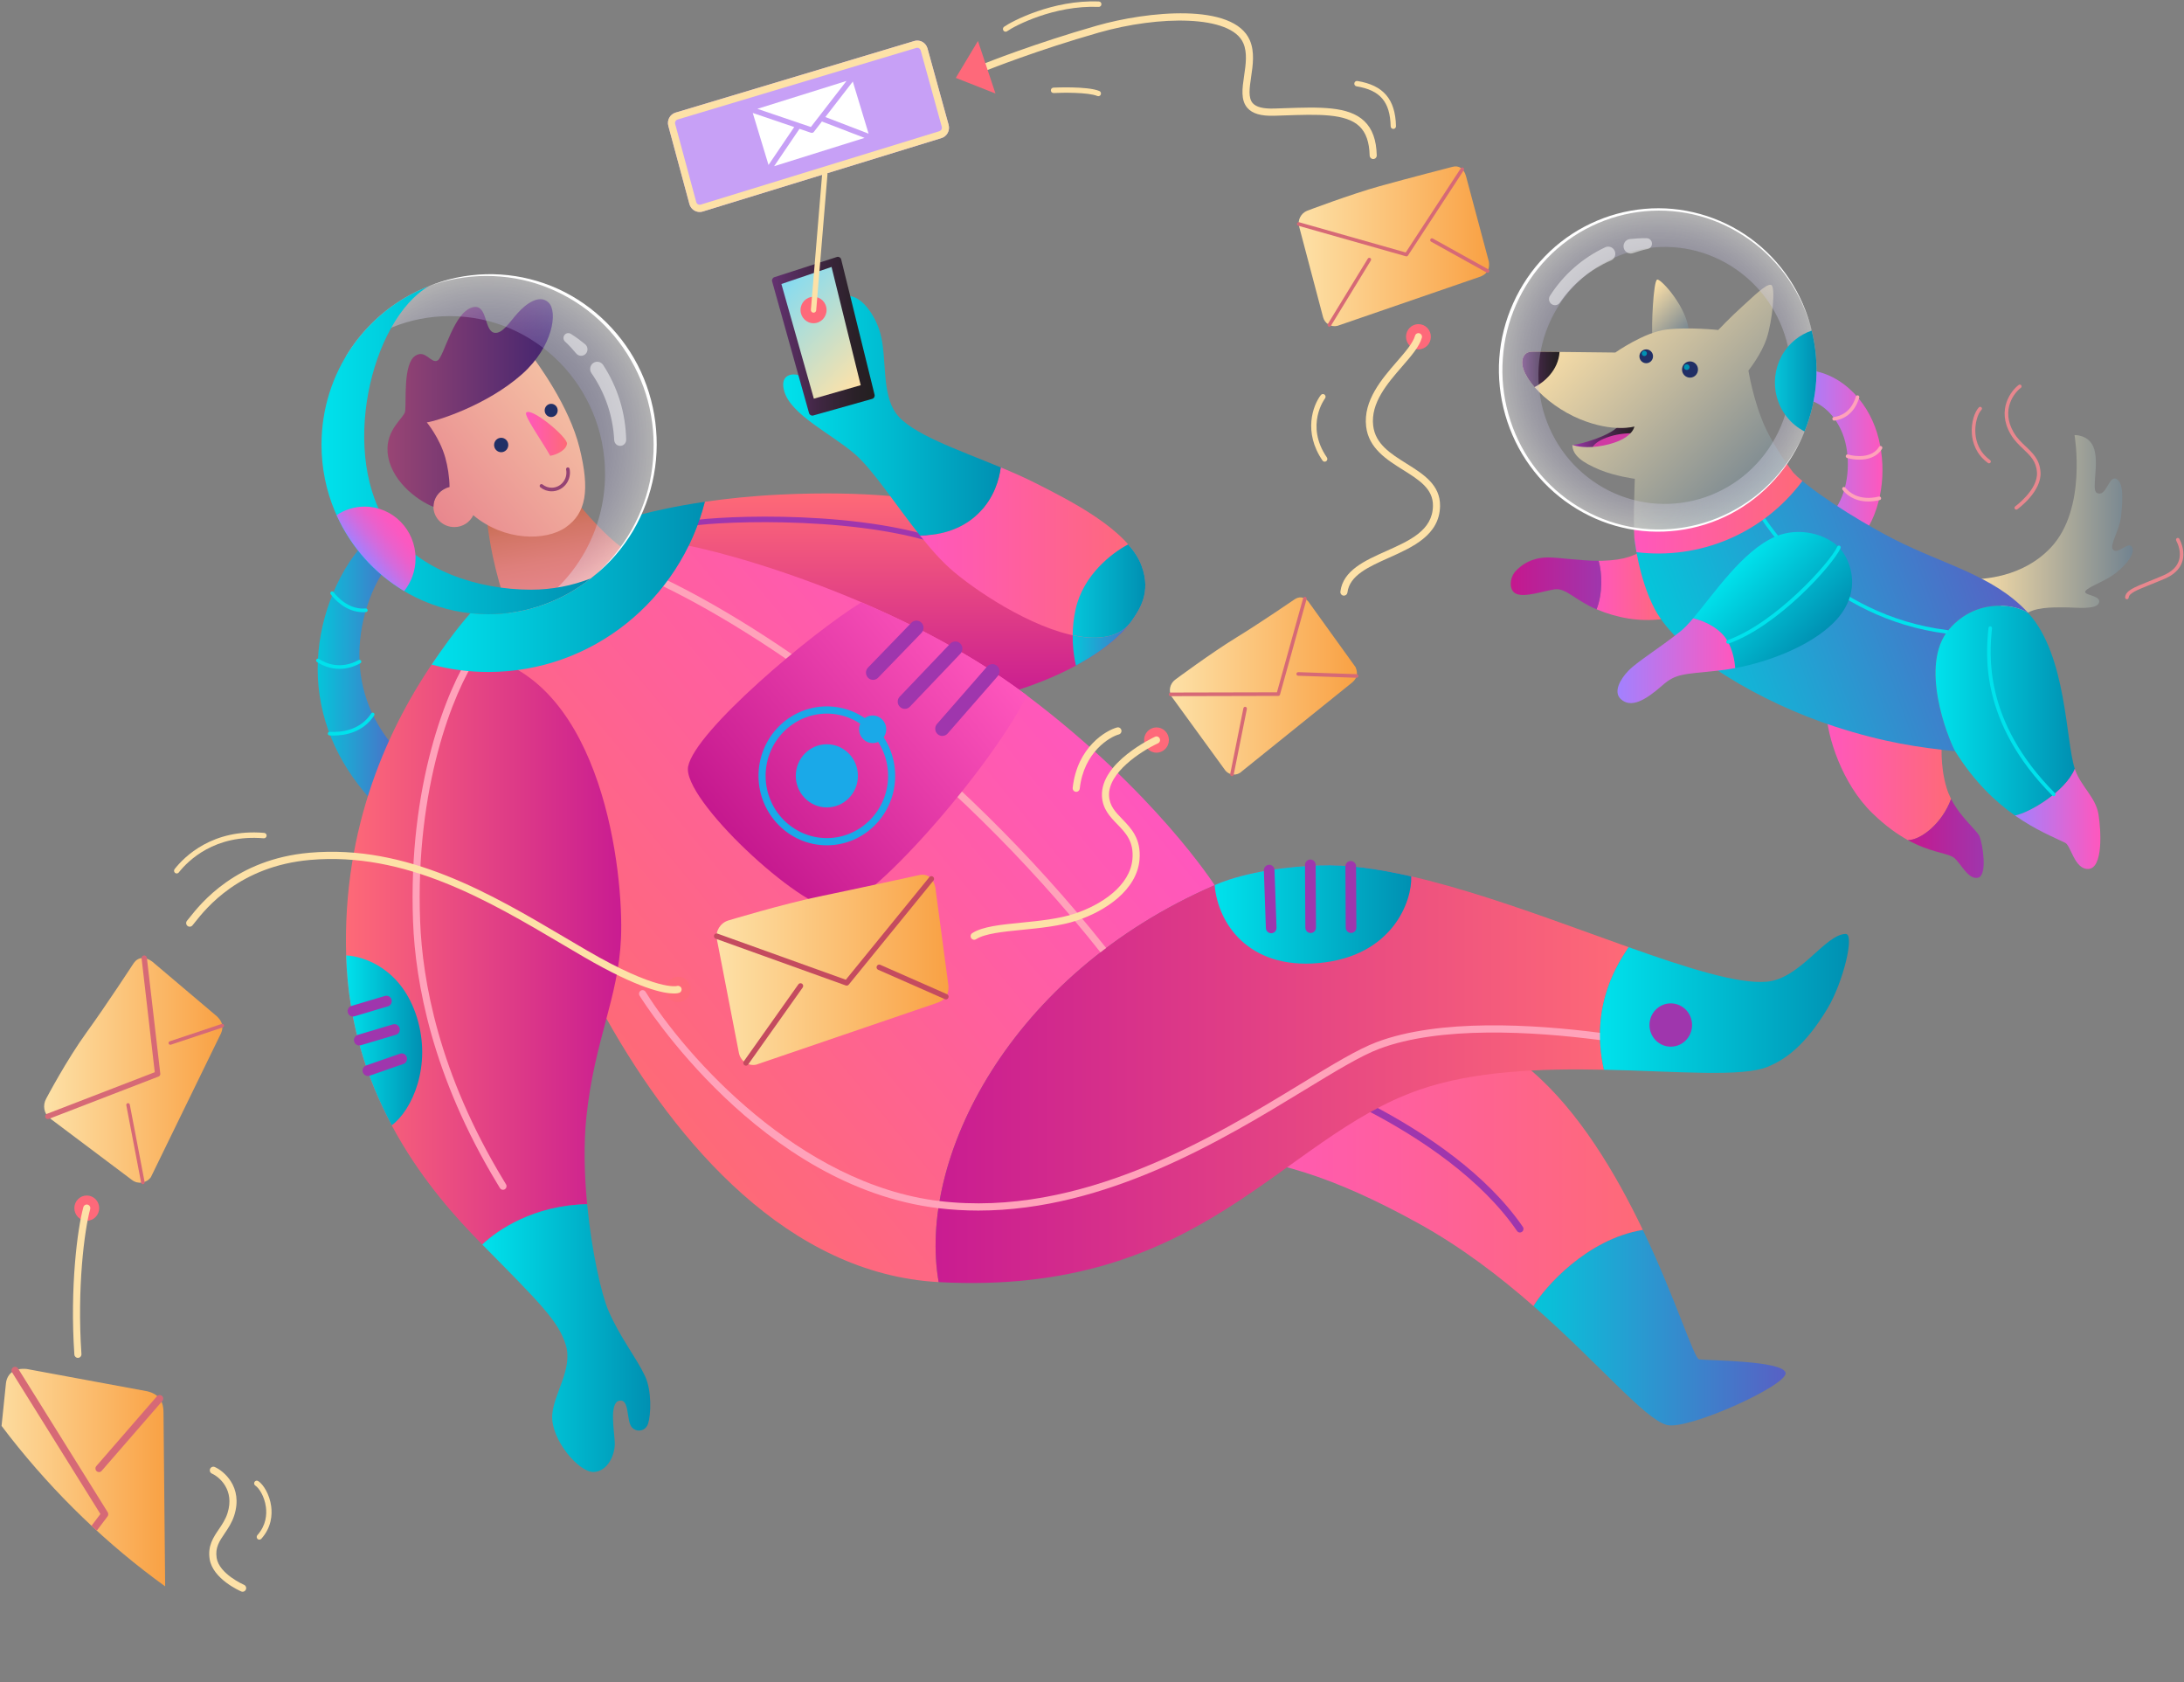 <svg width="1000" height="770" viewBox="0 0 1000 770" fill="none" xmlns="http://www.w3.org/2000/svg">
<rect x="0" y="0" width="1000" height="770" fill="#808080" stroke="none"/>
<path d="M901.935 265.245C907.861 265.191 925.903 264.489 938.91 250.792C955.772 233.035 949.88 199.173 949.88 199.173C949.88 199.173 955.987 198.926 958.413 204.335C961.563 211.355 957.397 224.157 960.038 225.602C964.443 228.012 965.524 217.55 968.977 219.201C972.431 220.853 971.965 228.902 971.212 236.132C970.5 242.959 965.828 249.39 967.453 251.515C969.587 254.304 974.666 247.282 976.291 250.585C977.916 253.889 972.025 260.29 966.843 263.697C962.338 266.661 954.552 269.376 954.755 271.028C954.958 272.68 962.272 272.68 961.053 275.983C959.834 279.287 950.692 278.048 945.206 278.048C939.721 278.048 931.392 277.842 926.922 281.558C922.453 285.275 901.935 265.245 901.935 265.245Z" fill="url(#paint0_linear_19_56)"/>
<path d="M923.2 233.311C922.945 233.311 922.693 233.19 922.535 232.962C922.277 232.591 922.363 232.075 922.729 231.811C922.833 231.735 933.168 224.183 932.682 216.294C932.368 211.205 929.631 208.615 926.464 205.615C924.406 203.666 922.279 201.653 920.605 198.767C913.982 187.353 921.061 178.61 924.351 176.204C924.712 175.938 925.22 176.02 925.484 176.392C925.747 176.762 925.664 177.277 925.3 177.545C922.348 179.705 915.999 187.581 922.006 197.928C923.561 200.607 925.601 202.538 927.574 204.406C930.855 207.512 933.953 210.445 934.307 216.19C934.85 224.999 924.128 232.829 923.671 233.157C923.525 233.261 923.363 233.311 923.2 233.311Z" fill="#E8878E"/>
<path d="M910.739 212.112C910.575 212.112 910.411 212.062 910.268 211.96C904.732 207.961 903.193 202.568 902.878 198.749C902.432 193.357 904.206 188.402 906.101 186.476C906.418 186.154 906.933 186.154 907.25 186.476C907.567 186.798 907.567 187.322 907.25 187.644C905.59 189.33 904.106 193.894 904.497 198.61C904.784 202.082 906.182 206.981 911.21 210.613C911.576 210.878 911.661 211.393 911.401 211.765C911.245 211.991 910.993 212.112 910.739 212.112Z" fill="#E8878E"/>
<path d="M973.855 274.33C973.83 274.33 973.809 274.33 973.785 274.326C973.34 274.288 973.006 273.889 973.044 273.435C973.291 270.418 976.964 268.942 983.631 266.262C985.662 265.446 987.99 264.51 990.601 263.383C994.284 261.793 996.638 259.578 997.597 256.801C998.944 252.899 997.231 248.973 996.433 247.467C996.22 247.065 996.368 246.565 996.763 246.347C997.156 246.132 997.65 246.281 997.865 246.682C998.765 248.382 1000.69 252.825 999.131 257.348C998.013 260.582 995.359 263.124 991.237 264.903C988.612 266.038 986.272 266.978 984.227 267.799C978.366 270.154 974.827 271.576 974.662 273.572C974.628 274.004 974.272 274.33 973.855 274.33Z" fill="#E8878E"/>
<path d="M827.188 169.387L828.482 169.486C829.06 169.558 829.722 169.629 830.232 169.727C831.288 169.909 832.335 170.135 833.354 170.431C835.399 171.009 837.357 171.795 839.207 172.743C842.909 174.643 846.177 177.178 848.979 180.09C854.575 185.933 858.36 193.267 860.238 200.994C862.071 208.561 862.442 216.374 861.26 224.167C860.038 231.915 857.315 239.765 851.848 246.623L838.665 235.138C841.781 231.722 844.089 226.646 845.202 221.233C846.342 215.812 846.387 209.94 845.347 204.405C844.359 199.043 842.02 193.95 838.6 189.961C836.892 187.974 834.914 186.279 832.782 185.029C831.717 184.405 830.614 183.889 829.496 183.501C828.937 183.3 828.374 183.148 827.81 183.014L827.113 182.862C826.822 182.809 826.326 182.76 825.943 182.708L827.188 169.387Z" fill="url(#paint1_linear_19_56)"/>
<path d="M839.797 192.553C839.394 192.553 839.043 192.247 838.992 191.829C838.937 191.377 839.252 190.964 839.698 190.908C842.504 190.549 847.54 188.859 849.752 181.554C849.882 181.117 850.34 180.871 850.766 181.007C851.196 181.141 851.435 181.603 851.304 182.039C848.827 190.232 843.096 192.14 839.901 192.546C839.865 192.551 839.831 192.553 839.797 192.553Z" fill="#FFA2BA"/>
<path d="M851.287 210.429C849.134 210.429 847.13 210.074 845.704 209.646C845.274 209.517 845.028 209.058 845.155 208.62C845.28 208.182 845.729 207.93 846.164 208.062C849.709 209.122 857.246 209.756 860.371 204.558C860.603 204.168 861.101 204.044 861.489 204.284C861.871 204.522 861.993 205.031 861.759 205.42C859.43 209.299 855.123 210.429 851.287 210.429Z" fill="#FFA2BA"/>
<path d="M855.435 229.575C848.719 229.575 845.082 226.043 843.675 224.259C843.393 223.902 843.449 223.384 843.8 223.098C844.149 222.816 844.659 222.87 844.941 223.225C846.488 225.186 851.083 229.507 860.316 227.315C860.768 227.211 861.19 227.489 861.294 227.931C861.396 228.376 861.125 228.82 860.688 228.924C858.759 229.38 857.011 229.575 855.435 229.575Z" fill="#FFA2BA"/>
<path d="M893.356 365.743C892.579 364.217 891.893 362.613 891.371 360.912C888 349.894 889.203 339.302 889.203 339.302C889.203 339.302 874.711 334.622 863.199 332.144C851.687 329.667 836.276 326.328 836.276 326.328C836.653 336.963 843.291 358.71 857.376 372.337C863.37 378.139 868.799 381.961 873.579 384.589C879.593 384.582 889.34 376.842 893.356 365.743Z" fill="url(#paint2_linear_19_56)"/>
<path d="M905.727 401.794C910.162 400.692 907.759 386.239 906.405 382.936C905.256 380.131 897.719 374.336 893.355 365.744C889.339 376.842 879.593 384.582 873.579 384.587C883.732 390.167 890.944 390.329 894.35 392.433C897.477 394.366 900.973 402.975 905.727 401.794Z" fill="url(#paint3_linear_19_56)"/>
<path d="M754.984 250.516C748.614 254.279 744.382 256.375 733.721 256.71C733.147 256.729 732.558 256.735 731.96 256.737C733.621 262.323 733.854 271.844 731.032 278.934C740.737 283.015 750.838 284.647 760.534 283.456C766.099 277.198 761.046 257.606 754.984 250.516Z" fill="url(#paint4_linear_19_56)"/>
<path d="M731.96 256.737C723.445 256.737 712.714 255.044 708.257 255.196C701.215 255.437 697.05 258.223 694.002 261.425C691.397 264.16 690.718 269.614 693.697 271.542C697.427 273.953 706.767 270.475 711.913 269.786C717.058 269.097 721.123 274.741 730.875 278.871C730.925 278.892 730.977 278.909 731.031 278.932C733.854 271.844 733.621 262.323 731.96 256.737Z" fill="url(#paint5_linear_19_56)"/>
<path d="M892.387 288.164C905.828 272.449 925.365 277.345 929.118 281.116C928.904 280.875 928.701 280.622 928.481 280.386C912.503 263.184 889.883 258.499 867.127 246.8C847.64 236.78 827.039 222.849 821.079 216.311C821.079 216.311 810.786 230.971 786.451 241.636C769.93 248.876 748.348 246.456 748.348 246.456C748.348 246.456 750.268 264.874 757.693 278.873C768.867 299.933 806.858 321.819 839.972 332.556C863.124 340.062 878.79 342.171 895.231 343.912C891.575 337.098 878.727 304.137 892.387 288.164Z" fill="url(#paint6_linear_19_56)"/>
<path d="M891.524 290.095C891.49 290.095 891.457 290.093 891.423 290.088C836.783 283.286 807.441 241.05 803.927 233.016C803.745 232.599 803.93 232.11 804.34 231.925C804.751 231.744 805.231 231.927 805.413 232.345C808.865 240.239 837.736 281.742 891.62 288.45C892.065 288.504 892.384 288.917 892.329 289.37C892.278 289.788 891.929 290.095 891.524 290.095Z" fill="#00E2EC"/>
<path d="M950.002 351.959C945.773 339.095 946.346 300.622 929.116 281.117C925.363 277.344 905.826 272.449 892.385 288.165C878.725 304.138 891.573 337.1 895.229 343.913C904.014 357.992 913.757 367.11 922.622 373.338C929.431 372.06 945.926 362.138 950.002 351.959Z" fill="url(#paint7_linear_19_56)"/>
<path d="M956.178 397.801C963.024 397.501 962.036 380.246 960.851 372.818C959.632 365.179 953.134 360.276 950.287 352.79C950.188 352.531 950.097 352.242 950.002 351.959C945.926 362.138 929.431 372.06 922.623 373.338C932.003 379.929 940.395 383.285 945.614 385.828C948.237 387.103 949.88 398.077 956.178 397.801Z" fill="url(#paint8_linear_19_56)"/>
<path d="M940.334 364.51C940.127 364.51 939.921 364.431 939.762 364.27C906.231 330.559 909.312 299.249 910.473 287.462C910.517 287.008 910.921 286.686 911.362 286.722C911.807 286.767 912.135 287.171 912.088 287.625C910.951 299.198 907.924 329.939 940.904 363.096C941.223 363.416 941.226 363.94 940.911 364.264C940.753 364.429 940.543 364.51 940.334 364.51Z" fill="#00E2EC"/>
<path d="M842.004 250.586C836.452 244.842 824.126 240.881 812.952 245.63C797.972 251.996 784.707 271.905 775.256 283.048C780.64 284.279 788.009 287.791 791.214 293.841C793.439 298.04 794.244 302.511 794.51 305.841C810.604 302.814 828.927 295.526 839.363 285.273C853.173 271.705 847.692 256.471 842.004 250.586Z" fill="url(#paint9_linear_19_56)"/>
<path d="M775.256 283.048C773.128 285.556 771.194 287.624 769.476 288.99C759.255 297.12 749.614 302.862 745.504 307.16C741.947 310.876 738.596 316.657 742.05 319.961C746.766 324.474 753.529 320.478 761.147 313.767C767.241 308.398 770.43 308.686 786.629 307.014C789.16 306.753 791.809 306.35 794.512 305.843C794.245 302.513 793.441 298.042 791.216 293.843C788.007 287.791 780.64 284.279 775.256 283.048Z" fill="url(#paint10_linear_19_56)"/>
<path d="M791.214 294.668C790.878 294.668 790.564 294.455 790.445 294.113C790.299 293.682 790.523 293.212 790.947 293.063C812.708 285.387 837.823 257.703 841.267 250.235C841.459 249.822 841.945 249.644 842.348 249.839C842.754 250.032 842.93 250.524 842.74 250.937C839.112 258.8 814.036 286.667 791.481 294.622C791.391 294.654 791.303 294.668 791.214 294.668Z" fill="#00E2EC"/>
<path d="M719.917 203.696C723.359 203.612 738.799 199.07 741.44 194.425C744.082 189.78 750.379 194.114 750.379 194.114C750.379 194.114 751.091 206.813 737.478 207.226C723.865 207.639 719.917 203.696 719.917 203.696Z" fill="url(#paint11_linear_19_56)"/>
<path d="M729.262 204.729C729.635 203.594 731.791 201.703 735.651 200.309C739.818 198.804 743.271 198.346 748.857 198.244C743.828 201.719 746.115 206.901 741.983 207.226C732.367 207.983 729.262 204.729 729.262 204.729Z" fill="#D039A3"/>
<path d="M756.611 154.299C756.069 149.894 757.019 128.559 758.779 128.008C760.539 127.456 773.133 141.498 773.27 152.234C767.446 155.401 756.611 154.299 756.611 154.299Z" fill="url(#paint12_linear_19_56)"/>
<path d="M697.965 162.628C699.198 160.903 701.012 160.976 702.84 160.976C704.669 160.976 739.612 161.389 739.612 161.389C739.612 161.389 752.817 152.097 762.975 150.859C773.133 149.62 786.745 151.065 786.745 151.065C786.745 151.065 792.636 144.871 797.715 140.328C802.794 135.786 808.686 129.798 810.92 130.418C813.155 131.037 811.523 147.068 808.889 154.988C806.451 162.319 800.559 169.648 800.559 169.648C800.559 169.648 802.794 183.482 808.076 195.251C812.676 205.5 821.078 216.311 821.078 216.311C821.078 216.311 810.729 232.84 789.792 240.468C762.873 250.277 748.348 246.456 748.348 246.456C748.348 246.456 748.028 239.23 748.145 233.035C748.288 225.506 748.551 219.202 748.551 219.202C748.551 219.202 739.488 217.981 732.501 215.072C724.07 211.562 720.109 208.361 719.917 203.696C721.619 204.225 726.415 205.518 734.33 203.923C747.638 201.238 748.348 195.251 748.348 195.251C748.348 195.251 738.759 198.163 723.562 191.947C706.904 185.133 693.09 169.441 697.965 162.628Z" fill="url(#paint13_linear_19_56)"/>
<path d="M714.085 161.093C708.22 161.027 703.484 160.976 702.84 160.976C701.012 160.976 699.198 160.903 697.964 162.627C695.538 166.02 697.745 171.612 702.627 177.214C706.882 175.06 713.499 169.638 714.085 161.093Z" fill="url(#paint14_linear_19_56)"/>
<path d="M753.766 166.276C755.487 166.276 756.882 164.859 756.882 163.11C756.882 161.361 755.487 159.943 753.766 159.943C752.046 159.943 750.651 161.361 750.651 163.11C750.651 164.859 752.046 166.276 753.766 166.276Z" fill="#212F66"/>
<path d="M752.903 163.006C753.558 163.006 754.088 162.467 754.088 161.802C754.088 161.137 753.558 160.598 752.903 160.598C752.249 160.598 751.719 161.137 751.719 161.802C751.719 162.467 752.249 163.006 752.903 163.006Z" fill="#0090B2"/>
<path d="M773.813 172.882C775.832 172.882 777.469 171.218 777.469 169.165C777.469 167.113 775.832 165.449 773.813 165.449C771.793 165.449 770.156 167.113 770.156 169.165C770.156 171.218 771.793 172.882 773.813 172.882Z" fill="#212F66"/>
<path d="M772.32 169.374C773.031 169.374 773.608 168.788 773.608 168.065C773.608 167.343 773.031 166.757 772.32 166.757C771.609 166.757 771.033 167.343 771.033 168.065C771.033 168.788 771.609 169.374 772.32 169.374Z" fill="#0090B2"/>
<path d="M797.616 106.964C763.694 85.532 719.096 96.106 698.01 130.583C676.924 165.059 687.327 210.384 721.251 231.816C755.174 253.248 799.771 242.673 820.857 208.197C841.944 173.721 831.542 128.396 797.616 106.964ZM811.424 202.918C794.553 230.505 758.87 238.965 731.728 221.816C704.586 204.667 696.26 168.404 713.135 140.817C730.007 113.232 765.689 104.77 792.831 121.919C819.972 139.066 828.298 175.331 811.424 202.918Z" fill="url(#paint15_radial_19_56)"/>
<g opacity="0.5">
<path d="M754.483 113.962L752.689 114.369L751.036 114.816C749.916 115.142 748.808 115.497 747.714 115.878C746.006 116.476 744.145 115.553 743.555 113.817C742.968 112.081 743.875 110.19 745.585 109.592C745.814 109.511 746.069 109.456 746.3 109.43C747.587 109.288 748.871 109.18 750.154 109.109L752.118 109.04L753.957 109.047C755.309 109.05 756.403 110.17 756.398 111.544C756.396 112.727 755.577 113.714 754.483 113.962Z" fill="white"/>
</g>
<g opacity="0.5">
<path d="M737.672 119.222L735.837 120.049L734.177 120.869C733.052 121.457 731.941 122.078 730.85 122.735C728.676 124.06 726.592 125.541 724.617 127.168C720.67 130.419 717.172 134.251 714.251 138.515C713.388 139.782 711.677 140.097 710.43 139.218C709.208 138.358 708.891 136.663 709.693 135.403C712.756 130.616 716.491 126.25 720.765 122.497C722.901 120.621 725.172 118.896 727.553 117.342C728.744 116.569 729.963 115.836 731.203 115.138L733.134 114.111L734.949 113.222C736.566 112.431 738.509 113.122 739.289 114.765C740.069 116.409 739.389 118.384 737.769 119.175C737.743 119.189 737.698 119.208 737.672 119.222Z" fill="white"/>
</g>
<path d="M825.267 220.184C823.52 218.726 822.078 217.408 821.079 216.311C821.079 216.311 819.879 214.765 818.138 212.294C801.87 235.331 774.51 246.212 748.202 242.021C748.267 244.626 748.348 246.456 748.348 246.456C748.348 246.456 748.608 248.939 749.302 252.768C777.855 256.334 807.114 244.543 825.267 220.184Z" fill="url(#paint16_linear_19_56)"/>
<path d="M829.546 151.349C827.394 142.988 823.791 135.028 818.951 127.95C814.101 120.882 808.029 114.691 801.08 109.79C794.153 104.841 786.415 101.115 778.245 98.895C770.087 96.655 761.543 95.933 753.139 96.709C736.316 98.237 720.119 105.987 708.371 118.288C696.57 130.518 689.192 147.059 688.098 164.134C686.811 181.185 691.69 198.651 701.657 212.475C711.555 226.345 726.469 236.421 742.893 240.399C759.315 244.447 777.118 242.275 792.199 234.474C799.757 230.623 806.664 225.412 812.445 219.106C818.242 212.815 822.931 205.46 826.266 197.513C823.053 205.513 818.47 212.964 812.739 219.38C807.022 225.813 800.143 231.182 792.562 235.196C777.364 243.189 759.336 245.483 742.645 241.469C725.95 237.52 710.729 227.373 700.565 213.29C690.337 199.259 685.242 181.464 686.481 164.017C687.691 146.557 695.319 129.722 707.407 117.327C719.446 104.856 735.963 97.074 753.043 95.618C770.126 94.056 787.652 98.966 801.536 109.132C808.484 114.197 814.508 120.538 819.278 127.722C824.035 134.917 827.521 142.956 829.546 151.349Z" fill="white"/>
<path d="M829.527 151.354C826.852 152.261 824.282 153.64 821.951 155.535C811.311 164.18 809.58 179.96 818.088 190.777C820.376 193.688 823.178 195.938 826.252 197.507C832.363 182.558 833.266 166.372 829.527 151.354Z" fill="url(#paint17_linear_19_56)"/>
<path d="M177.778 258.869C176.807 259.832 175.652 261.415 174.597 263.099C173.536 264.797 172.544 266.639 171.637 268.537C169.824 272.343 168.346 276.386 167.213 280.498C164.951 288.73 164.085 297.272 164.801 305.496C165.505 313.729 167.805 321.627 171.522 328.803C175.226 335.991 180.319 342.465 186.328 348.172L169.026 365.255C161.996 357.331 155.942 348.182 151.793 338.078C147.616 327.998 145.454 317.037 145.464 306.256C145.451 295.458 147.496 284.896 151.109 275.075C152.927 270.159 155.128 265.414 157.79 260.865C159.126 258.59 160.574 256.363 162.219 254.178C163.885 252.004 165.656 249.824 168.232 247.672L177.778 258.869Z" fill="url(#paint18_linear_19_56)"/>
<path d="M166.264 280.255C158.268 280.255 152.924 274.049 151.417 272.06C151.144 271.698 151.211 271.18 151.567 270.902C151.923 270.626 152.432 270.694 152.706 271.054C154.166 272.985 159.545 279.236 167.465 278.553C167.912 278.509 168.306 278.852 168.343 279.307C168.38 279.761 168.049 280.161 167.602 280.199C167.148 280.237 166.701 280.255 166.264 280.255Z" fill="#00E2EC"/>
<path d="M155.428 306.2C150.889 306.2 147.294 304.46 145.111 303.038C144.734 302.792 144.624 302.282 144.866 301.897C145.108 301.512 145.61 301.4 145.989 301.647C149.244 303.77 155.944 306.662 164.246 302.159C164.639 301.945 165.133 302.095 165.344 302.5C165.555 302.903 165.406 303.402 165.009 303.616C161.522 305.509 158.287 306.2 155.428 306.2Z" fill="#00E2EC"/>
<path d="M152.649 336.72C152.009 336.72 151.409 336.698 150.857 336.667C150.408 336.641 150.067 336.251 150.093 335.795C150.119 335.339 150.504 334.987 150.951 335.018C155.815 335.308 164.762 334.591 169.978 326.599C170.225 326.219 170.729 326.114 171.104 326.368C171.478 326.619 171.58 327.133 171.332 327.513C166.266 335.275 158.058 336.72 152.649 336.72Z" fill="#00E2EC"/>
<path d="M817.558 628.364C815.933 622.857 782.344 622.858 778.009 622.307C775.622 622.003 767.318 594.566 752.208 563.017C726.543 567.247 707.31 589.271 702.135 597.88L702.138 597.888C732.076 624.092 752.811 649.401 763.112 652.313C772.611 655 819.183 633.871 817.558 628.364Z" fill="url(#paint19_linear_19_56)"/>
<path d="M752.208 563.017C739.877 537.274 723.015 508.795 701.129 490.079C672.381 465.493 642.571 454.375 619.274 452.173C619.274 452.173 587.723 465.817 571.872 481.08C556.432 495.946 555.348 507.786 552.367 528.432C582.976 530.358 610.07 538.357 649.072 559.814C669.071 570.817 686.809 584.47 702.138 597.89L702.135 597.881C707.31 589.271 726.543 567.247 752.208 563.017Z" fill="url(#paint20_linear_19_56)"/>
<path d="M695.935 564.219C695.423 564.219 694.917 563.975 694.602 563.514C662.363 516.628 585.269 488.777 568.475 485.891C567.591 485.738 566.994 484.887 567.144 483.987C567.293 483.088 568.119 482.492 569.018 482.634C586.083 485.566 664.452 513.899 697.264 561.621C697.778 562.369 697.599 563.398 696.864 563.922C696.58 564.122 696.255 564.219 695.935 564.219Z" fill="#9F36AD"/>
<path d="M422.482 228.906C422.482 228.906 398.713 224.363 356.862 226.428C343.871 227.069 332.426 228.303 322.725 229.723C320.227 239.525 316.359 248.767 311.342 257.222C318.872 259.051 325.373 259.877 357.065 275.362C388.758 290.848 435.697 322.557 452.753 319.341C472.459 315.625 521.826 297.249 523.858 269.581C525.99 240.546 422.482 228.906 422.482 228.906Z" fill="url(#paint21_linear_19_56)"/>
<path d="M523.858 269.581C524.342 262.979 519.354 257.278 511.374 252.407C504.164 257.475 495.297 266.385 492.505 278.872C490.02 289.986 491.468 299.63 492.656 304.691C508.675 296.066 522.792 284.107 523.858 269.581Z" fill="url(#paint22_linear_19_56)"/>
<path d="M429.931 249.14C429.806 249.14 429.677 249.12 429.552 249.079C387.672 235.159 320.799 239.167 315.777 241.078C315.151 241.321 314.446 240.993 314.209 240.353C313.971 239.712 314.291 238.998 314.922 238.759C320.225 236.737 386.986 232.325 430.309 246.725C430.95 246.938 431.299 247.637 431.089 248.288C430.922 248.808 430.444 249.14 429.931 249.14Z" fill="#9F36AD"/>
<path d="M522.639 258.844C516.442 242.429 489.989 229.148 473.514 220.851C468.742 218.448 463.54 216.175 458.223 213.973C457.523 219.312 455.252 227.843 448.078 234.963C439.447 243.525 428.32 245.065 421.26 245.172C426.28 251.469 431.462 257.328 436.702 261.737C449.915 272.856 476.883 289.89 497.256 291.761C506.011 292.566 513.731 290.701 518.252 284.097C521.493 279.361 527.369 271.371 522.639 258.844Z" fill="url(#paint23_linear_19_56)"/>
<path d="M518.254 284.095C521.495 279.361 527.369 271.373 522.639 258.844C521.376 255.499 519.262 252.286 516.574 249.217C509.249 253.04 496.032 263.097 492.505 278.872C491.558 283.109 491.189 287.128 491.153 290.768C493.233 291.216 495.284 291.578 497.257 291.759C506.013 292.564 513.733 290.699 518.254 284.095Z" fill="url(#paint24_linear_19_56)"/>
<path d="M458.225 213.973C438.418 205.765 417.02 198.541 410.293 189.262C403.595 180.026 406.127 164.175 403.182 152.923C400.985 144.53 394.141 134.443 387.336 135.579C379.055 136.96 377.787 148.381 379.413 157.465C381.038 166.55 383.069 173.983 377.991 175.222C373.64 176.284 367.994 172.728 365.395 171.712C363.635 171.023 356.706 170.852 359.097 179.145C362.212 189.951 380.766 198.661 391.399 207.845C399.798 215.101 410.132 231.213 421.262 245.171C428.322 245.063 439.448 243.524 448.08 234.961C455.254 227.843 457.524 219.312 458.225 213.973Z" fill="url(#paint25_linear_19_56)"/>
<path d="M556.16 405.235C556.16 405.235 528.802 362.425 469.818 318.102C405.913 270.082 316.053 248.334 307.495 248.727C307.495 248.727 290.836 270.613 272.552 282.176C254.267 293.739 216.48 294.977 216.48 294.977C216.48 294.977 222.575 347.628 248.985 411.222C257.494 431.709 266.655 446.67 277.676 466.298C309.933 523.751 361.129 583.215 429.796 586.932C419.909 530.908 461.895 446.116 556.16 405.235Z" fill="url(#paint26_linear_19_56)"/>
<path d="M505.185 436.625C504.711 436.625 504.24 436.415 503.919 436.009C434.421 348.329 349.786 289.586 298.426 265.924C297.608 265.547 297.246 264.569 297.616 263.737C297.987 262.908 298.949 262.539 299.768 262.914C351.452 286.727 436.593 345.805 506.45 433.938C507.012 434.648 506.903 435.689 506.205 436.259C505.904 436.506 505.543 436.625 505.185 436.625Z" fill="#FFA2BA"/>
<path d="M429.931 553.116C429.866 553.116 429.802 553.113 429.737 553.105C348.164 543.326 295.068 459.377 292.846 455.807C292.367 455.036 292.593 454.017 293.352 453.53C294.111 453.039 295.114 453.272 295.595 454.043C314.116 483.814 366.069 542.147 430.119 549.824C431.01 549.93 431.647 550.753 431.543 551.658C431.446 552.498 430.743 553.116 429.931 553.116Z" fill="#FFA2BA"/>
<path d="M315.08 350.863C312.101 365.729 366.547 416.178 382.257 416.178C397.5 416.178 453.341 352.126 470.2 318.393C470.07 318.296 469.948 318.198 469.818 318.103C446.414 300.516 419.531 286.456 394.432 275.714C371.361 289.928 318.347 334.566 315.08 350.863Z" fill="url(#paint27_linear_19_56)"/>
<path d="M378.594 369.633C386.45 369.633 392.82 363.16 392.82 355.175C392.82 347.19 386.45 340.717 378.594 340.717C370.737 340.717 364.368 347.19 364.368 355.175C364.368 363.16 370.737 369.633 378.594 369.633Z" fill="#1AA9E8"/>
<path d="M399.572 340.165C403.001 340.165 405.781 337.34 405.781 333.855C405.781 330.371 403.001 327.546 399.572 327.546C396.144 327.546 393.364 330.371 393.364 333.855C393.364 337.34 396.144 340.165 399.572 340.165Z" fill="#1AA9E8"/>
<path d="M378.594 386.972C361.343 386.972 347.307 372.707 347.307 355.175C347.307 337.643 361.343 323.378 378.594 323.378C395.844 323.378 409.88 337.643 409.88 355.175C409.88 372.707 395.844 386.972 378.594 386.972ZM378.594 326.682C363.134 326.682 350.558 339.463 350.558 355.175C350.558 370.887 363.134 383.669 378.594 383.669C394.053 383.669 406.629 370.887 406.629 355.175C406.629 339.463 394.053 326.682 378.594 326.682Z" fill="#1AA9E8"/>
<path d="M414.297 324.51C413.483 324.51 412.667 324.199 412.035 323.578C410.746 322.308 410.714 320.217 411.964 318.907L435.086 294.657C436.338 293.347 438.395 293.316 439.682 294.584C440.971 295.854 441.004 297.946 439.754 299.255L416.631 323.505C415.994 324.174 415.146 324.51 414.297 324.51Z" fill="#9F36AD"/>
<path d="M399.753 311.234C398.93 311.234 398.106 310.919 397.474 310.286C396.194 309.008 396.177 306.915 397.437 305.615L417.299 285.091C418.557 283.791 420.618 283.775 421.895 285.053C423.176 286.332 423.192 288.425 421.933 289.725L402.07 310.248C401.433 310.905 400.593 311.234 399.753 311.234Z" fill="#9F36AD"/>
<path d="M431.463 336.906C430.696 336.906 429.926 336.632 429.307 336.074C427.964 334.863 427.842 332.773 429.034 331.409L451.981 305.129C453.175 303.765 455.23 303.642 456.57 304.852C457.913 306.062 458.035 308.152 456.844 309.516L433.896 335.796C433.253 336.531 432.361 336.906 431.463 336.906Z" fill="#9F36AD"/>
<path d="M745.721 433.612C699.963 417.352 642.972 394.679 604.105 396.15C571.6 397.38 556.16 405.234 556.16 405.234C461.895 446.116 419.909 530.908 429.796 586.932C550.345 593.456 585.72 521.367 649.613 498.974C674.825 490.137 705.952 489.119 734.393 489.702C734.393 489.701 734.391 489.699 734.391 489.697C727.614 459.497 741.712 439.785 745.721 433.612Z" fill="url(#paint28_linear_19_56)"/>
<path d="M603.699 440.887C637.768 437.875 646.663 412.286 646.161 401.192C630.924 397.701 616.58 395.677 604.106 396.15C571.6 397.38 556.16 405.234 556.16 405.234C557.651 422.717 571.618 443.723 603.699 440.887Z" fill="url(#paint29_linear_19_56)"/>
<path d="M600.124 427.121C598.783 427.121 597.692 426.021 597.686 424.656L597.536 395.97C597.53 394.602 598.615 393.487 599.961 393.479C599.966 393.479 599.969 393.479 599.974 393.479C601.315 393.479 602.406 394.579 602.412 395.943L602.562 424.63C602.568 425.998 601.482 427.113 600.137 427.121C600.132 427.121 600.129 427.121 600.124 427.121Z" fill="#9F36AD"/>
<path d="M618.606 427.094C617.265 427.094 616.175 425.993 616.168 424.63L616.028 396.652C616.022 395.282 617.108 394.167 618.453 394.161C618.458 394.161 618.463 394.161 618.466 394.161C619.807 394.161 620.898 395.263 620.904 396.625L621.044 424.603C621.051 425.973 619.965 427.088 618.619 427.094C618.614 427.094 618.609 427.094 618.606 427.094Z" fill="#9F36AD"/>
<path d="M582.049 427.225C580.742 427.225 579.662 426.173 579.615 424.836L578.69 398.457C578.643 397.09 579.694 395.942 581.038 395.892C582.373 395.829 583.512 396.911 583.562 398.279L584.487 424.658C584.534 426.026 583.483 427.174 582.139 427.223C582.108 427.225 582.077 427.225 582.049 427.225Z" fill="#9F36AD"/>
<path d="M447.95 554.182C441.927 554.182 435.855 553.838 429.739 553.106C428.848 553.001 428.211 552.178 428.315 551.273C428.421 550.366 429.23 549.722 430.119 549.826C494.886 557.594 555.543 520.619 595.679 496.156C610.166 487.325 621.608 480.351 630.357 477.056C658.903 466.301 701.817 468.82 732.789 472.826C733.68 472.942 734.31 473.767 734.197 474.673C734.083 475.578 733.282 476.209 732.38 476.103C701.763 472.142 659.412 469.631 631.486 480.152C623.022 483.341 611.125 490.591 597.349 498.987C560.597 521.389 506.798 554.182 447.95 554.182Z" fill="#FFA2BA"/>
<path d="M809.701 488.237C816.773 485.221 826.227 479.376 836.925 461.396C843.967 449.559 849.386 427.408 845.051 427.534C835.571 427.81 824.306 448.104 808.889 449.42C795.734 450.543 772.676 443.19 745.721 433.613C741.712 439.785 727.614 459.498 734.392 489.698C734.392 489.699 734.393 489.701 734.393 489.703C767.981 490.388 797.819 493.305 809.701 488.237Z" fill="url(#paint30_linear_19_56)"/>
<path d="M765.007 479.152C770.392 479.152 774.758 474.715 774.758 469.241C774.758 463.768 770.392 459.331 765.007 459.331C759.621 459.331 755.255 463.768 755.255 469.241C755.255 474.715 759.621 479.152 765.007 479.152Z" fill="#9F36AD"/>
<path d="M268.489 511.362C272.145 476.261 283.116 457.059 284.335 429.598C285.664 399.631 276.036 312.592 220.95 300.345C211.198 298.177 200.227 300.45 200.227 300.45C178.015 332.142 156.617 378.393 158.512 437.857C160.602 503.404 198.017 546.639 220.272 569.175C220.46 569.365 220.637 569.546 220.824 569.735C227.787 563.073 244.443 551.743 268.838 551.278C267.565 538.004 267.177 523.944 268.489 511.362Z" fill="url(#paint31_linear_19_56)"/>
<path d="M190.882 465.732C184.004 443.632 166.992 437.808 158.504 437.382C158.509 437.542 158.509 437.697 158.513 437.858C159.489 468.422 168.146 494.132 179.366 515.158C188.73 508.183 197.79 487.922 190.882 465.732Z" fill="url(#paint32_linear_19_56)"/>
<path d="M164.504 478.615C163.449 478.615 162.477 477.915 162.165 476.836C161.787 475.523 162.526 474.146 163.818 473.761L179.934 468.952C181.225 468.573 182.58 469.322 182.961 470.632C183.339 471.946 182.6 473.323 181.308 473.708L165.192 478.516C164.962 478.582 164.73 478.615 164.504 478.615Z" fill="#9F36AD"/>
<path d="M161.601 465.363C160.547 465.363 159.575 464.663 159.263 463.584C158.884 462.271 159.623 460.893 160.915 460.509L176.258 455.931C177.55 455.55 178.904 456.3 179.284 457.611C179.663 458.925 178.923 460.302 177.631 460.687L162.289 465.264C162.06 465.332 161.829 465.363 161.601 465.363Z" fill="#9F36AD"/>
<path d="M168.447 492.577C167.433 492.577 166.487 491.929 166.141 490.9C165.705 489.605 166.384 488.196 167.659 487.755L183.149 482.372C184.426 481.924 185.81 482.619 186.245 483.914C186.681 485.209 186.001 486.618 184.727 487.059L169.237 492.443C168.975 492.535 168.707 492.577 168.447 492.577Z" fill="#9F36AD"/>
<path d="M230.296 544.674C229.744 544.674 229.206 544.388 228.902 543.873C228.622 543.401 228.253 542.793 227.805 542.051C197.741 492.502 190.177 449.392 189.124 421.954C186.73 359.569 204.762 315.177 215.796 298.783C216.301 298.03 217.315 297.837 218.055 298.352C218.796 298.867 218.986 299.895 218.479 300.648C207.673 316.708 190.011 360.303 192.372 421.825C193.411 448.868 200.881 491.379 230.573 540.317C231.029 541.071 231.406 541.691 231.691 542.172C232.152 542.955 231.904 543.969 231.133 544.438C230.87 544.598 230.581 544.674 230.296 544.674Z" fill="#FFA2BA"/>
<path d="M259.043 615.632C262.462 626.691 253.455 638 252.845 647.842C252.156 658.968 265.11 674.223 271.942 673.858C278.375 673.514 281.694 665.805 281.491 660.437C281.288 655.068 278.85 642.267 283.522 641.235C288.195 640.202 286.825 649.717 289.008 653.004C290.836 655.757 295.44 655.619 296.728 651.765C298.041 647.83 298.556 636.762 295.305 629.879C291.333 621.466 283.929 612.328 278.646 600.146C275.368 592.586 270.918 572.988 268.838 551.278C244.444 551.744 227.789 563.073 220.824 569.735C247.394 596.635 255.712 604.867 259.043 615.632Z" fill="url(#paint33_linear_19_56)"/>
<path d="M263.816 229.112C266.142 232.829 279.459 247.901 286.976 252.031C284.741 259.051 275.599 270.2 261.175 277.014C249.369 282.591 234.662 284.86 234.662 284.86C234.662 284.86 229.074 271.026 225.62 254.611C223.275 243.463 222.37 233.033 222.37 233.033C222.37 233.033 231.818 238.299 243.701 237.989C255.41 237.685 263.816 229.112 263.816 229.112Z" fill="url(#paint34_linear_19_56)"/>
<path d="M265.373 205.092C260.632 185.82 246.141 166.275 242.212 161.043H230.971L191.286 185.82L190.068 207.018C190.068 207.018 195.524 214.078 204.259 223.456C200.851 224.875 198.465 228.166 198.465 231.999C198.465 237.132 202.74 241.291 208.014 241.291C211.874 241.291 215.189 239.059 216.694 235.853C230.997 247.87 250.004 247.703 259.006 241.428C268.461 234.844 270.113 224.363 265.373 205.092Z" fill="url(#paint35_linear_19_56)"/>
<path d="M229.482 207.02C231.277 207.02 232.732 205.541 232.732 203.716C232.732 201.892 231.277 200.412 229.482 200.412C227.687 200.412 226.231 201.892 226.231 203.716C226.231 205.541 227.687 207.02 229.482 207.02Z" fill="#212F66"/>
<path d="M252.37 190.914C254.016 190.914 255.35 189.559 255.35 187.887C255.35 186.214 254.016 184.859 252.37 184.859C250.725 184.859 249.391 186.214 249.391 187.887C249.391 189.559 250.725 190.914 252.37 190.914Z" fill="#212F66"/>
<path d="M240.932 188.906C243.246 186.261 260.048 200.239 259.614 203.182C259.18 206.126 254.877 208.156 251.93 208.671C248.717 202.786 239.773 190.231 240.932 188.906Z" fill="url(#paint36_linear_19_56)"/>
<path d="M252.591 224.915C250.695 224.915 248.904 224.282 247.415 223.086C247.062 222.804 247.004 222.284 247.282 221.927C247.56 221.568 248.072 221.509 248.423 221.791C249.622 222.754 251.064 223.265 252.59 223.265C256.315 223.265 259.344 220.163 259.344 216.347C259.344 215.878 259.299 215.407 259.208 214.951C259.119 214.504 259.403 214.068 259.842 213.978C260.284 213.884 260.711 214.177 260.799 214.623C260.913 215.187 260.97 215.767 260.97 216.347C260.971 221.071 257.214 224.915 252.591 224.915Z" fill="#954374"/>
<path d="M251.152 138.47C246.954 134.478 240.722 139.159 236.931 143.425C233.139 147.692 230.147 152.662 226.638 152.373C221.627 151.96 223.358 139.793 217.158 140.535C207.947 141.636 203.343 163.384 200.364 165.036C197.385 166.688 194.887 159.846 190.206 162.834C184.382 166.55 186.182 184.149 185.465 188.437C184.982 191.322 176.635 196.578 177.473 207.019C178.484 219.598 190.677 228.939 198.469 232.041C198.469 232.028 198.467 232.014 198.467 232.003C198.467 227.601 201.617 223.921 205.841 222.963C205.805 218.458 204.96 213.3 203.884 209.499C201.311 200.414 195.421 193.359 195.421 193.359C199.213 192.946 222.711 185.824 239.099 171.233C253.1 158.766 255.572 142.672 251.152 138.47Z" fill="url(#paint37_linear_19_56)"/>
<path d="M223.6 125.926C195.876 125.926 171.605 140.938 158.217 163.399C170.833 151.79 187.565 144.715 205.925 144.715C245.197 144.715 277.031 177.069 277.031 216.981C277.031 243.096 263.398 265.972 242.975 278.669C275.779 269.953 299.988 239.632 299.988 203.561C299.988 160.685 265.787 125.926 223.6 125.926Z" fill="url(#paint38_radial_19_56)"/>
<path d="M243.141 269.949C218.658 269.949 192.184 261.078 178.829 242.396C154.721 208.671 169.958 146.522 196.2 131.093C167.555 142.289 147.214 170.502 147.214 203.561C147.214 246.438 181.413 281.195 223.602 281.195C241.306 281.195 257.591 275.057 270.544 264.783C262.034 268.108 252.801 269.949 243.141 269.949Z" fill="url(#paint39_linear_19_56)"/>
<path d="M166.943 231.918C162.206 231.918 157.804 233.364 154.125 235.828C160.684 250.392 171.536 262.531 185.047 270.575C188.311 266.495 190.274 261.297 190.274 255.63C190.276 242.533 179.83 231.918 166.943 231.918Z" fill="url(#paint40_linear_19_56)"/>
<g opacity="0.5">
<path d="M261.379 152.844L263.011 153.906L264.698 155.095C265.789 155.896 266.86 156.729 267.913 157.594C269.169 158.627 269.364 160.5 268.347 161.778C267.331 163.055 265.488 163.253 264.232 162.219C264.09 162.104 263.949 161.96 263.834 161.825C263.04 160.87 262.218 159.933 261.37 159.017L260.097 157.692L258.691 156.337C257.812 155.492 257.776 154.081 258.608 153.189C259.343 152.4 260.512 152.279 261.379 152.844Z" fill="white"/>
</g>
<g opacity="0.5">
<path d="M276.213 167.135C277.83 169.618 279.326 172.297 280.6 175.021C281.88 177.755 282.969 180.579 283.857 183.465C285.633 189.236 286.589 195.254 286.712 201.27C286.745 202.811 285.541 204.086 284.024 204.119C282.537 204.15 281.3 202.966 281.224 201.466C280.949 195.972 279.919 190.536 278.159 185.366C277.279 182.781 276.223 180.262 274.996 177.832C273.762 175.393 272.391 173.088 270.814 170.815C269.779 169.324 270.13 167.262 271.596 166.21C273.062 165.158 275.092 165.515 276.127 167.005C276.143 167.028 276.158 167.049 276.173 167.072L276.213 167.135Z" fill="white"/>
</g>
<path d="M322.725 229.723C309.315 231.685 299.266 234 293.171 235.609C281.164 262.49 254.539 281.196 223.598 281.196C220.819 281.196 218.077 281.036 215.373 280.742C208.757 288.088 201.599 298.345 197.636 304.242C205.929 306.444 214.627 307.625 223.597 307.625C271.258 307.623 311.307 274.531 322.725 229.723Z" fill="url(#paint41_linear_19_56)"/>
<path d="M196.192 131.073C204.505 127.621 213.475 125.797 222.487 125.536C231.502 125.317 240.575 126.719 249.133 129.704C266.294 135.631 281.117 148.115 290.288 164.018C299.466 179.923 302.757 199.244 299.425 217.313C297.772 226.355 294.528 235.077 289.903 242.949C285.227 250.787 279.228 257.799 272.192 263.468C285.846 251.623 295.266 234.961 298.195 217.092C299.659 208.166 299.666 198.998 298.094 190.113C296.528 181.222 293.394 172.627 288.887 164.852C284.437 157.043 278.596 150.057 271.77 144.276C264.934 138.498 257.089 133.977 248.72 130.9C231.967 124.749 213.056 124.82 196.192 131.073Z" fill="white"/>
<path d="M400.442 180.688C400.653 181.536 400.15 182.396 399.316 182.613L372.322 190.214C371.488 190.429 370.641 189.917 370.428 189.069L353.526 128.792C353.314 127.946 353.818 127.084 354.65 126.868L383.27 117.614C384.102 117.4 384.95 117.912 385.161 118.758L400.442 180.688Z" fill="url(#paint42_linear_19_56)"/>
<path d="M394.1 176.337L372.647 182.508L357.781 130.006L380.742 122.215L394.1 176.337Z" fill="url(#paint43_linear_19_56)"/>
<path d="M434.335 57.111C435.08 59.74 433.584 62.486 430.997 63.242L321.709 96.848C319.122 97.605 316.421 96.085 315.676 93.455L306.021 57.672C305.276 55.043 306.772 52.297 309.361 51.541L418.647 18.761C421.234 18.005 423.935 19.524 424.68 22.155L434.335 57.111Z" fill="#C7A0F6"/>
<path d="M419.997 21.87C420.716 21.87 421.358 22.362 421.553 23.047L431.213 58.024C431.46 58.9 430.962 59.816 430.058 60.081L320.814 93.673C320.665 93.716 320.513 93.739 320.362 93.739C319.644 93.739 319.003 93.247 318.813 92.581L309.148 56.759C308.985 56.186 309.166 55.727 309.288 55.502C309.41 55.279 309.697 54.879 310.282 54.707L419.547 21.934C419.695 21.893 419.846 21.871 419.997 21.87ZM419.997 18.566C419.552 18.566 419.099 18.629 418.648 18.761L309.362 51.541C306.775 52.297 305.28 55.043 306.023 57.672L315.678 93.455C316.293 95.627 318.243 97.043 320.361 97.043C320.806 97.043 321.261 96.98 321.711 96.848L430.999 63.242C433.586 62.486 435.082 59.74 434.337 57.111L424.683 22.154C424.067 19.982 422.115 18.566 419.997 18.566Z" fill="#FDE1A7"/>
<path d="M372.505 147.968C375.797 147.968 378.465 145.256 378.465 141.91C378.465 138.565 375.797 135.853 372.505 135.853C369.214 135.853 366.545 138.565 366.545 141.91C366.545 145.256 369.214 147.968 372.505 147.968Z" fill="#FE697A"/>
<path d="M372.507 143.149C372.473 143.149 372.439 143.147 372.403 143.146C371.732 143.088 371.234 142.488 371.289 141.806L376.453 79.535C376.51 78.853 377.105 78.362 377.771 78.404C378.442 78.462 378.94 79.061 378.884 79.743L373.721 142.014C373.666 142.662 373.134 143.149 372.507 143.149Z" fill="#FDE1A7"/>
<path d="M390.482 37.327L377.909 53.579L397.714 61.194L390.482 37.327Z" fill="white"/>
<path d="M387.593 37.053L346.798 49.823L371.28 58.141L387.593 37.053Z" fill="white"/>
<path d="M351.885 75.512L363.651 58.163L344.674 51.716L351.885 75.512Z" fill="white"/>
<path d="M376.331 55.621L372.666 60.358C372.43 60.664 372.074 60.832 371.707 60.832C371.577 60.832 371.447 60.811 371.32 60.768L366.058 58.979L354.456 76.085L395.854 63.125L376.331 55.621Z" fill="white"/>
<path d="M434.243 451.138C434.605 456.029 432.099 458.093 428.962 459.139L346.204 487.4C342.573 488.125 339.048 485.725 338.332 482.035L328.233 429.939C327.516 426.249 329.774 422.578 333.408 421.404C333.408 421.404 358.588 413.804 375.146 410.396C391.292 407.073 421.044 400.575 421.044 400.575C424.675 399.85 427.358 402 428.273 406.267L434.243 451.138Z" fill="url(#paint44_linear_19_56)"/>
<path d="M387.674 451.209C387.537 451.209 387.401 451.186 387.268 451.138L327.695 429.721C327.06 429.493 326.728 428.786 326.952 428.14C327.177 427.496 327.874 427.156 328.508 427.385L387.279 448.513L425.529 401.538C425.957 401.014 426.729 400.94 427.246 401.373C427.764 401.81 427.837 402.59 427.408 403.119L388.615 450.761C388.378 451.049 388.031 451.209 387.674 451.209Z" fill="#C44B5F"/>
<path d="M341.555 487.847C341.308 487.847 341.06 487.771 340.844 487.613C340.297 487.213 340.174 486.438 340.567 485.883L365.557 450.622C365.951 450.069 366.713 449.942 367.259 450.342C367.805 450.741 367.929 451.516 367.535 452.071L342.545 487.332C342.306 487.667 341.934 487.847 341.555 487.847Z" fill="#C44B5F"/>
<path d="M433.131 457.507C432.968 457.507 432.804 457.474 432.647 457.405L402.087 443.949C401.469 443.677 401.185 442.948 401.453 442.321C401.721 441.691 402.436 441.401 403.055 441.675L433.615 455.13C434.233 455.403 434.517 456.131 434.249 456.759C434.051 457.228 433.602 457.507 433.131 457.507Z" fill="#C44B5F"/>
<path d="M681.735 119.839C682.294 123.777 680.378 125.586 677.897 126.608L612.474 149.139C609.575 149.93 606.594 148.184 605.814 145.239L594.825 103.657C594.047 100.712 595.675 97.616 598.55 96.463C598.55 96.463 618.51 88.909 631.72 85.228C644.602 81.638 665.071 76.369 665.071 76.369C667.97 75.578 670.255 77.17 671.227 80.571L681.735 119.839Z" fill="url(#paint45_linear_19_56)"/>
<path d="M643.999 117.366C643.926 117.366 643.853 117.356 643.78 117.335L594.425 103.336C593.993 103.214 593.741 102.758 593.861 102.319C593.98 101.879 594.424 101.617 594.863 101.745L643.65 115.582L668.879 77.023C669.126 76.641 669.63 76.541 670.005 76.792C670.377 77.044 670.48 77.556 670.231 77.936L644.674 116.995C644.523 117.233 644.266 117.366 643.999 117.366Z" fill="#D66976"/>
<path d="M608.671 149.583C608.523 149.583 608.375 149.544 608.242 149.459C607.86 149.218 607.743 148.708 607.98 148.321L626.29 118.399C626.528 118.012 627.031 117.897 627.409 118.133C627.79 118.374 627.907 118.885 627.67 119.271L609.36 149.193C609.207 149.444 608.942 149.583 608.671 149.583Z" fill="#D66976"/>
<path d="M681.114 124.876C680.982 124.876 680.847 124.843 680.725 124.775L655.275 110.642C654.881 110.422 654.736 109.92 654.952 109.521C655.167 109.121 655.664 108.974 656.054 109.192L681.504 123.325C681.899 123.544 682.044 124.046 681.827 124.446C681.678 124.72 681.402 124.876 681.114 124.876Z" fill="#D66976"/>
<path d="M620.656 305.38C622.182 308.88 620.87 311.067 618.837 312.671L567.7 353.844C565.216 355.344 562.005 354.518 560.529 351.994L536.42 318.851C534.941 316.327 535.656 313.028 538.026 311.196C538.026 311.196 554.582 298.902 565.881 291.986C576.897 285.242 593.038 274.191 593.038 274.191C595.519 272.69 598.047 273.558 599.82 276.452L620.656 305.38Z" fill="url(#paint46_linear_19_56)"/>
<path d="M535.965 318.692C535.518 318.692 535.152 318.324 535.152 317.868C535.152 317.412 535.514 317.042 535.963 317.04L584.684 316.926L596.696 273.81C596.818 273.372 597.274 273.113 597.699 273.24C598.133 273.364 598.383 273.821 598.261 274.259L586.081 317.975C585.98 318.33 585.664 318.575 585.301 318.577L535.965 318.692C535.965 318.692 535.966 318.692 535.965 318.692Z" fill="#D66976"/>
<path d="M564.079 355.324C564.025 355.324 563.971 355.319 563.916 355.307C563.476 355.217 563.193 354.78 563.282 354.334L569.317 324.227C569.408 323.78 569.842 323.492 570.276 323.583C570.716 323.674 570.999 324.11 570.911 324.556L564.875 354.663C564.795 355.055 564.457 355.324 564.079 355.324Z" fill="#D66976"/>
<path d="M621.161 310.275C621.152 310.275 621.142 310.275 621.134 310.275L594.377 309.345C593.93 309.33 593.579 308.947 593.594 308.491C593.61 308.035 594.055 307.655 594.434 307.695L621.191 308.625C621.637 308.639 621.989 309.023 621.974 309.479C621.958 309.923 621.598 310.275 621.161 310.275Z" fill="#D66976"/>
<path d="M99.42 465.348C102.629 468.452 102.172 471.427 100.675 474.101L69.067 538.926C67.035 541.692 63.18 542.264 60.458 540.198L22.833 511.932C20.107 509.867 19.422 505.956 21.183 502.882C21.183 502.882 30.468 485.252 39.676 472.568C48.652 460.203 61.287 440.807 61.287 440.807C63.318 438.042 66.448 437.826 69.655 440.16L99.42 465.348Z" fill="url(#paint47_linear_19_56)"/>
<path d="M21.9 512.309C21.409 512.309 20.946 512.003 20.761 511.511C20.522 510.87 20.839 510.156 21.468 509.912L70.863 490.849L64.832 438.753C64.752 438.074 65.231 437.458 65.899 437.377C66.561 437.302 67.174 437.781 67.253 438.462L73.397 491.518C73.463 492.082 73.141 492.619 72.618 492.821L22.334 512.228C22.191 512.284 22.045 512.309 21.9 512.309Z" fill="#D66976"/>
<path d="M65.422 542.119C65.041 542.119 64.7 541.844 64.625 541.451L57.838 505.984C57.752 505.536 58.04 505.102 58.48 505.014C58.917 504.932 59.346 505.221 59.432 505.668L66.22 541.136C66.306 541.583 66.018 542.018 65.578 542.105C65.526 542.114 65.474 542.119 65.422 542.119Z" fill="#D66976"/>
<path d="M77.99 478.293C77.648 478.293 77.33 478.072 77.218 477.725C77.078 477.291 77.31 476.825 77.736 476.683L101.519 468.749C101.948 468.602 102.404 468.843 102.544 469.275C102.684 469.709 102.452 470.175 102.026 470.317L78.243 478.25C78.159 478.282 78.073 478.293 77.99 478.293Z" fill="#D66976"/>
<path d="M39.733 558.851C42.874 558.851 45.421 556.263 45.421 553.07C45.421 549.877 42.874 547.289 39.733 547.289C36.591 547.289 34.044 549.877 34.044 553.07C34.044 556.263 36.591 558.851 39.733 558.851Z" fill="#FE697A"/>
<path d="M310.495 458.716C313.637 458.716 316.183 456.128 316.183 452.935C316.183 449.742 313.637 447.154 310.495 447.154C307.353 447.154 304.807 449.742 304.807 452.935C304.807 456.128 307.353 458.716 310.495 458.716Z" fill="#FE697A"/>
<path d="M529.532 344.564C532.674 344.564 535.22 341.976 535.22 338.783C535.22 335.59 532.674 333.002 529.532 333.002C526.39 333.002 523.844 335.59 523.844 338.783C523.844 341.976 526.39 344.564 529.532 344.564Z" fill="#FE697A"/>
<path d="M649.47 159.941C652.612 159.941 655.158 157.353 655.158 154.16C655.158 150.967 652.612 148.379 649.47 148.379C646.328 148.379 643.781 150.967 643.781 154.16C643.781 157.353 646.328 159.941 649.47 159.941Z" fill="#FE697A"/>
<path d="M628.756 72.811C627.877 72.811 627.154 72.098 627.131 71.199C626.985 65.088 625.462 60.725 622.476 57.861C616.229 51.871 603.66 52.301 587.762 52.848L583.571 52.99C577.385 53.175 573.458 52.043 571.15 49.404C568.01 45.813 568.807 40.415 569.649 34.699C570.411 29.544 571.196 24.212 569.296 19.79C563.677 6.703 530.535 7.08 503.053 14.937C474.574 23.077 452.508 31.923 452.288 32.01C451.454 32.344 450.508 31.931 450.179 31.082C449.847 30.235 450.257 29.275 451.092 28.938C451.313 28.849 473.524 19.946 502.174 11.756C525.323 5.139 564.823 1.11 572.278 18.467C574.55 23.761 573.656 29.832 572.865 35.188C572.106 40.332 571.451 44.774 573.58 47.209C575.176 49.035 578.415 49.843 583.468 49.688L587.65 49.549C604.307 48.976 617.47 48.525 624.704 55.461C628.355 58.961 630.211 64.083 630.38 71.12C630.401 72.032 629.691 72.79 628.794 72.811C628.782 72.811 628.769 72.811 628.756 72.811Z" fill="#FDE1A7"/>
<path d="M637.97 59.022C637.31 59.022 636.767 58.487 636.751 57.813C636.482 46.599 631.954 41.3 621.12 39.521C620.456 39.412 620.002 38.776 620.111 38.1C620.218 37.425 620.859 36.967 621.507 37.075C633.44 39.034 638.893 45.41 639.188 57.752C639.205 58.435 638.673 59.004 638 59.02C637.989 59.022 637.979 59.022 637.97 59.022Z" fill="#FDE1A7"/>
<path d="M460.44 14.513C460.057 14.513 459.678 14.329 459.441 13.984C459.054 13.424 459.189 12.651 459.74 12.26C463.26 9.754 482.074 -0.183 503.151 0.681C503.824 0.709 504.347 1.285 504.321 1.967C504.295 2.651 503.716 3.198 503.055 3.157C482.625 2.318 464.525 11.88 461.139 14.29C460.926 14.44 460.683 14.513 460.44 14.513Z" fill="#FDE1A7"/>
<path d="M502.899 44.038C502.746 44.038 502.59 44.009 502.437 43.946C498.223 42.194 486.292 42.383 482.445 42.592C481.733 42.61 481.198 42.101 481.162 41.42C481.128 40.737 481.643 40.154 482.315 40.117C482.471 40.111 497.842 39.361 503.36 41.653C503.983 41.913 504.282 42.636 504.026 43.27C503.835 43.748 503.38 44.038 502.899 44.038Z" fill="#FDE1A7"/>
<path d="M615.349 272.678C615.283 272.678 615.214 272.675 615.146 272.665C614.255 272.553 613.623 271.727 613.735 270.821C614.927 261.125 624.953 256.642 634.648 252.306C645.586 247.416 655.917 242.795 656.114 231.629C656.254 223.773 649.818 219.745 642.368 215.08C635.018 210.478 626.685 205.263 625.517 195.239C624.132 183.362 632.723 173.461 639.624 165.506C643.4 161.156 646.967 157.044 647.91 153.704C648.157 152.829 649.057 152.322 649.919 152.571C650.782 152.822 651.281 153.737 651.034 154.614C649.889 158.671 646.262 162.85 642.062 167.692C635.252 175.541 627.532 184.438 628.746 194.849C629.73 203.286 636.697 207.649 644.074 212.265C651.677 217.026 659.539 221.947 659.366 231.687C659.131 244.966 646.819 250.471 635.959 255.329C626.685 259.475 617.925 263.393 616.963 271.229C616.857 272.067 616.157 272.678 615.349 272.678Z" fill="#FDE1A7"/>
<path d="M606.545 211.355C606.16 211.355 605.78 211.17 605.544 210.825C596.643 197.845 601.148 185.548 604.772 180.858C605.19 180.32 605.955 180.226 606.484 180.65C607.013 181.073 607.106 181.853 606.69 182.39C606.596 182.51 597.441 194.676 607.543 209.41C607.928 209.971 607.792 210.743 607.239 211.134C607.028 211.284 606.784 211.355 606.545 211.355Z" fill="#FDE1A7"/>
<path d="M446.05 430.218C445.512 430.218 444.986 429.947 444.675 429.45C444.196 428.68 444.42 427.659 445.177 427.17C449.876 424.143 458.136 423.323 467.7 422.374C475.745 421.576 484.863 420.671 492.232 418.208C504.262 414.187 517.487 405.514 518.521 393.224C519.197 385.202 515.488 381.368 511.563 377.311C508.252 373.89 504.83 370.354 504.558 364.43C503.854 349.059 527.834 337.754 528.856 337.28C529.669 336.902 530.636 337.267 531.009 338.097C531.382 338.927 531.022 339.906 530.205 340.286C522.248 343.978 507.323 353.743 507.805 364.277C508.018 368.938 510.734 371.744 513.879 374.995C517.949 379.201 522.561 383.968 521.76 393.505C520.59 407.4 506.265 416.999 493.248 421.346C485.538 423.923 476.23 424.846 468.017 425.661C459.247 426.531 450.962 427.354 446.92 429.962C446.65 430.135 446.348 430.218 446.05 430.218Z" fill="#FDE1A7"/>
<path d="M492.777 362.494C492.715 362.494 492.655 362.491 492.593 362.484C491.701 362.382 491.061 361.564 491.16 360.659C493.235 341.888 506.515 334.346 511.458 333.025C512.326 332.79 513.216 333.32 513.444 334.203C513.671 335.085 513.153 335.988 512.285 336.221C508.235 337.305 496.252 344.188 494.389 361.031C494.298 361.872 493.593 362.494 492.777 362.494Z" fill="#FDE1A7"/>
<path d="M308.538 454.81C303.936 454.81 292.401 452.667 267.274 438.052C263.975 436.133 260.627 434.154 257.229 432.145C223.675 412.314 185.649 389.85 141.993 393.665C109.656 396.503 94.304 415.862 89.259 422.225C88.765 422.846 88.375 423.34 88.079 423.675C87.483 424.357 86.456 424.42 85.784 423.812C85.113 423.208 85.053 422.162 85.65 421.482C85.919 421.173 86.277 420.722 86.729 420.152C91.988 413.517 107.997 393.333 141.715 390.375C186.385 386.437 224.892 409.212 258.865 429.291C262.256 431.295 265.597 433.27 268.89 435.185C300.921 453.814 309.886 451.395 309.972 451.372C310.807 451.113 311.722 451.569 312.005 452.411C312.288 453.252 311.893 454.161 311.077 454.478C310.838 454.57 310.074 454.81 308.538 454.81Z" fill="#FDE1A7"/>
<path d="M80.905 399.866C80.637 399.866 80.369 399.777 80.145 399.595C79.62 399.167 79.535 398.388 79.954 397.853C84.403 392.2 97.296 379.26 120.962 381.287C121.633 381.345 122.13 381.943 122.075 382.625C122.018 383.307 121.417 383.811 120.758 383.756C98.279 381.842 86.064 394.058 81.858 399.4C81.617 399.706 81.263 399.866 80.905 399.866Z" fill="#FDE1A7"/>
<path d="M35.667 621.619C34.821 621.619 34.107 620.953 34.047 620.081C31.952 589.432 35.463 562.44 38.167 552.624C38.409 551.745 39.308 551.231 40.169 551.479C41.034 551.724 41.538 552.637 41.296 553.514C38.651 563.116 35.224 589.617 37.289 619.852C37.351 620.762 36.677 621.55 35.781 621.614C35.744 621.618 35.705 621.619 35.667 621.619Z" fill="#FDE1A7"/>
<path d="M111.091 728.682C110.882 728.682 110.667 728.641 110.461 728.553C109.928 728.323 97.395 722.856 95.986 713.685C95.061 707.671 97.668 703.824 100.189 700.104C101.686 697.896 103.235 695.613 104.147 692.77C107.625 681.936 100.204 675.985 97.051 674.607C96.227 674.245 95.846 673.274 96.201 672.437C96.553 671.599 97.511 671.216 98.336 671.573C102.247 673.284 111.47 680.611 107.238 693.798C106.18 697.095 104.42 699.69 102.868 701.981C100.412 705.601 98.473 708.464 99.198 713.177C100.329 720.525 111.613 725.461 111.725 725.51C112.551 725.866 112.939 726.835 112.59 727.674C112.327 728.304 111.724 728.682 111.091 728.682Z" fill="#FDE1A7"/>
<path d="M118.755 704.841C118.462 704.841 118.17 704.735 117.937 704.52C117.438 704.062 117.399 703.278 117.851 702.771C121.883 698.24 122.2 693.276 121.755 689.912C121.089 684.872 118.527 681.137 116.921 680.097C116.354 679.728 116.187 678.962 116.549 678.387C116.912 677.809 117.666 677.64 118.233 678.009C120.57 679.523 123.447 684.096 124.172 689.581C124.685 693.468 124.32 699.198 119.66 704.433C119.418 704.703 119.086 704.841 118.755 704.841Z" fill="#FDE1A7"/>
<path d="M437.644 35.657L447.781 18.75L455.807 42.816L437.644 35.657Z" fill="#FE697A"/>
<path d="M67.487 636.923L12.249 626.702C6.861 626.152 3.278 628.578 2.719 633.286C2.719 633.286 1.867 641.675 0.718 652.754C1.932 654.366 3.151 655.969 4.385 657.544C25.253 684.188 49.281 707.207 75.621 726.223L74.864 646.471C74.853 642.245 73.397 638.388 67.487 636.923Z" fill="url(#paint48_linear_19_56)"/>
<path d="M45.323 673.904C44.941 673.904 44.558 673.768 44.249 673.491C43.576 672.886 43.511 671.842 44.106 671.158L71.885 639.181C72.478 638.499 73.505 638.433 74.178 639.036C74.851 639.641 74.916 640.684 74.321 641.368L46.542 673.345C46.222 673.715 45.774 673.904 45.323 673.904Z" fill="#D66976"/>
<path d="M49.33 692.303L8.274 626.477C7.793 625.706 6.79 625.478 6.031 625.965C5.272 626.452 5.048 627.475 5.527 628.245L45.975 693.096L41.907 698.486C42.708 699.234 43.501 699.992 44.309 700.73L49.247 694.191C49.661 693.643 49.694 692.888 49.33 692.303Z" fill="#D66976"/>
<defs>
<linearGradient id="paint0_linear_19_56" x1="901.935" y1="240.594" x2="976.566" y2="240.594" gradientUnits="userSpaceOnUse">
<stop stop-color="#FFE2A8"/>
<stop offset="1" stop-color="#728390"/>
</linearGradient>
<linearGradient id="paint1_linear_19_56" x1="825.94" y1="208.005" x2="861.937" y2="208.005" gradientUnits="userSpaceOnUse">
<stop stop-color="#A281FF"/>
<stop offset="1" stop-color="#FF57BD"/>
</linearGradient>
<linearGradient id="paint2_linear_19_56" x1="836.276" y1="355.457" x2="893.355" y2="355.457" gradientUnits="userSpaceOnUse">
<stop stop-color="#FF57BD"/>
<stop offset="1" stop-color="#FE6A77"/>
</linearGradient>
<linearGradient id="paint3_linear_19_56" x1="873.579" y1="383.824" x2="908.282" y2="383.824" gradientUnits="userSpaceOnUse">
<stop stop-color="#C5188E"/>
<stop offset="1" stop-color="#9F36AD"/>
</linearGradient>
<linearGradient id="paint4_linear_19_56" x1="731.032" y1="267.177" x2="762.936" y2="267.177" gradientUnits="userSpaceOnUse">
<stop stop-color="#FF57BD"/>
<stop offset="1" stop-color="#FE6A77"/>
</linearGradient>
<linearGradient id="paint5_linear_19_56" x1="691.741" y1="267.06" x2="733.187" y2="267.06" gradientUnits="userSpaceOnUse">
<stop stop-color="#C5188E"/>
<stop offset="1" stop-color="#9F36AD"/>
</linearGradient>
<linearGradient id="paint6_linear_19_56" x1="769.226" y1="313.009" x2="921.064" y2="258.632" gradientUnits="userSpaceOnUse">
<stop stop-color="#05C5DA"/>
<stop offset="1" stop-color="#5860C4"/>
</linearGradient>
<linearGradient id="paint7_linear_19_56" x1="886.24" y1="325.323" x2="950.003" y2="325.323" gradientUnits="userSpaceOnUse">
<stop stop-color="#00E2EC"/>
<stop offset="1" stop-color="#0090B2"/>
</linearGradient>
<linearGradient id="paint8_linear_19_56" x1="922.624" y1="374.883" x2="961.699" y2="374.883" gradientUnits="userSpaceOnUse">
<stop stop-color="#A281FF"/>
<stop offset="1" stop-color="#FF57BD"/>
</linearGradient>
<linearGradient id="paint9_linear_19_56" x1="797.32" y1="256.935" x2="832.854" y2="291.897" gradientUnits="userSpaceOnUse">
<stop stop-color="#00E2EC"/>
<stop offset="1" stop-color="#0090B2"/>
</linearGradient>
<linearGradient id="paint10_linear_19_56" x1="740.601" y1="302.465" x2="794.511" y2="302.465" gradientUnits="userSpaceOnUse">
<stop stop-color="#A281FF"/>
<stop offset="1" stop-color="#FF57BD"/>
</linearGradient>
<linearGradient id="paint11_linear_19_56" x1="719.917" y1="199.767" x2="750.386" y2="199.767" gradientUnits="userSpaceOnUse">
<stop stop-color="#9F36AD"/>
<stop offset="0.107" stop-color="#8D3399"/>
<stop offset="0.404" stop-color="#602A65"/>
<stop offset="0.662" stop-color="#3F243F"/>
<stop offset="0.87" stop-color="#2A2028"/>
<stop offset="1" stop-color="#231F20"/>
</linearGradient>
<linearGradient id="paint12_linear_19_56" x1="751.989" y1="134.856" x2="771.491" y2="154.045" gradientUnits="userSpaceOnUse">
<stop stop-color="#FFE2A8"/>
<stop offset="1" stop-color="#728390"/>
</linearGradient>
<linearGradient id="paint13_linear_19_56" x1="726.092" y1="133.968" x2="816.179" y2="222.608" gradientUnits="userSpaceOnUse">
<stop stop-color="#FFE2A8"/>
<stop offset="1" stop-color="#728390"/>
</linearGradient>
<linearGradient id="paint14_linear_19_56" x1="696.972" y1="169.094" x2="714.085" y2="169.094" gradientUnits="userSpaceOnUse">
<stop stop-color="#653271"/>
<stop offset="0.113" stop-color="#5B2F65"/>
<stop offset="0.496" stop-color="#3D263F"/>
<stop offset="0.805" stop-color="#2A2128"/>
<stop offset="1" stop-color="#231F20"/>
</linearGradient>
<radialGradient id="paint15_radial_19_56" cx="0" cy="0" r="1" gradientUnits="userSpaceOnUse" gradientTransform="translate(759.434 169.39) scale(72.334 73.515)">
<stop stop-color="#4E40AF" stop-opacity="0"/>
<stop offset="0.11" stop-color="#5446B2" stop-opacity="0.044"/>
<stop offset="0.262" stop-color="#6558B9" stop-opacity="0.105"/>
<stop offset="0.439" stop-color="#8076C6" stop-opacity="0.175"/>
<stop offset="0.634" stop-color="#A69FD7" stop-opacity="0.254"/>
<stop offset="0.843" stop-color="#D6D3ED" stop-opacity="0.337"/>
<stop offset="1" stop-color="white" stop-opacity="0.4"/>
</radialGradient>
<linearGradient id="paint16_linear_19_56" x1="748.202" y1="232.843" x2="825.267" y2="232.843" gradientUnits="userSpaceOnUse">
<stop stop-color="#FF57BD"/>
<stop offset="1" stop-color="#FE6A77"/>
</linearGradient>
<linearGradient id="paint17_linear_19_56" x1="812.686" y1="174.43" x2="831.751" y2="174.43" gradientUnits="userSpaceOnUse">
<stop stop-color="#05C5DA"/>
<stop offset="1" stop-color="#0090B2"/>
</linearGradient>
<linearGradient id="paint18_linear_19_56" x1="145.464" y1="306.462" x2="186.328" y2="306.462" gradientUnits="userSpaceOnUse">
<stop stop-color="#05C5DA"/>
<stop offset="1" stop-color="#5860C4"/>
</linearGradient>
<linearGradient id="paint19_linear_19_56" x1="702.136" y1="607.784" x2="817.599" y2="607.784" gradientUnits="userSpaceOnUse">
<stop stop-color="#05C5DA"/>
<stop offset="1" stop-color="#5860C4"/>
</linearGradient>
<linearGradient id="paint20_linear_19_56" x1="552.367" y1="525.031" x2="752.208" y2="525.031" gradientUnits="userSpaceOnUse">
<stop stop-color="#FF57BD"/>
<stop offset="1" stop-color="#FE6A77"/>
</linearGradient>
<linearGradient id="paint21_linear_19_56" x1="417.617" y1="225.89" x2="417.617" y2="319.569" gradientUnits="userSpaceOnUse">
<stop stop-color="#FE6A77"/>
<stop offset="1" stop-color="#C91C91"/>
</linearGradient>
<linearGradient id="paint22_linear_19_56" x1="491.141" y1="278.55" x2="523.89" y2="278.55" gradientUnits="userSpaceOnUse">
<stop stop-color="#05C5DA"/>
<stop offset="1" stop-color="#5860C4"/>
</linearGradient>
<linearGradient id="paint23_linear_19_56" x1="421.262" y1="252.953" x2="524.411" y2="252.953" gradientUnits="userSpaceOnUse">
<stop stop-color="#FF57BD"/>
<stop offset="1" stop-color="#FE6A77"/>
</linearGradient>
<linearGradient id="paint24_linear_19_56" x1="491.152" y1="270.576" x2="524.411" y2="270.576" gradientUnits="userSpaceOnUse">
<stop stop-color="#05C5DA"/>
<stop offset="1" stop-color="#0090B2"/>
</linearGradient>
<linearGradient id="paint25_linear_19_56" x1="358.6" y1="190.331" x2="458.224" y2="190.331" gradientUnits="userSpaceOnUse">
<stop stop-color="#00E2EC"/>
<stop offset="1" stop-color="#0090B2"/>
</linearGradient>
<linearGradient id="paint26_linear_19_56" x1="279.63" y1="478.059" x2="480.647" y2="312.094" gradientUnits="userSpaceOnUse">
<stop stop-color="#FE6A77"/>
<stop offset="1" stop-color="#FF57BD"/>
</linearGradient>
<linearGradient id="paint27_linear_19_56" x1="339.198" y1="388.373" x2="451.456" y2="295.69" gradientUnits="userSpaceOnUse">
<stop stop-color="#C5188E"/>
<stop offset="1" stop-color="#FF57BD"/>
</linearGradient>
<linearGradient id="paint28_linear_19_56" x1="428.383" y1="491.715" x2="745.721" y2="491.715" gradientUnits="userSpaceOnUse">
<stop stop-color="#C91C91"/>
<stop offset="1" stop-color="#FE6A77"/>
</linearGradient>
<linearGradient id="paint29_linear_19_56" x1="556.16" y1="418.613" x2="646.18" y2="418.613" gradientUnits="userSpaceOnUse">
<stop stop-color="#00E2EC"/>
<stop offset="1" stop-color="#0090B2"/>
</linearGradient>
<linearGradient id="paint30_linear_19_56" x1="732.578" y1="459.347" x2="846.6" y2="459.347" gradientUnits="userSpaceOnUse">
<stop stop-color="#00E2EC"/>
<stop offset="1" stop-color="#0090B2"/>
</linearGradient>
<linearGradient id="paint31_linear_19_56" x1="158.395" y1="434.571" x2="284.449" y2="434.571" gradientUnits="userSpaceOnUse">
<stop stop-color="#FE6A77"/>
<stop offset="1" stop-color="#C91C91"/>
</linearGradient>
<linearGradient id="paint32_linear_19_56" x1="158.503" y1="476.27" x2="193.314" y2="476.27" gradientUnits="userSpaceOnUse">
<stop stop-color="#00E2EC"/>
<stop offset="1" stop-color="#0090B2"/>
</linearGradient>
<linearGradient id="paint33_linear_19_56" x1="220.825" y1="612.57" x2="297.745" y2="612.57" gradientUnits="userSpaceOnUse">
<stop stop-color="#00E2EC"/>
<stop offset="1" stop-color="#0090B2"/>
</linearGradient>
<linearGradient id="paint34_linear_19_56" x1="251.811" y1="227.76" x2="261.194" y2="280.117" gradientUnits="userSpaceOnUse">
<stop stop-color="#C16846"/>
<stop offset="0.265" stop-color="#D27565"/>
<stop offset="0.531" stop-color="#DE7F7B"/>
<stop offset="0.781" stop-color="#E58589"/>
<stop offset="1" stop-color="#E8878E"/>
</linearGradient>
<linearGradient id="paint35_linear_19_56" x1="199.041" y1="235.969" x2="261.498" y2="184.402" gradientUnits="userSpaceOnUse">
<stop stop-color="#E8878E"/>
<stop offset="1" stop-color="#F4BEA3"/>
</linearGradient>
<linearGradient id="paint36_linear_19_56" x1="240.829" y1="198.623" x2="259.622" y2="198.623" gradientUnits="userSpaceOnUse">
<stop stop-color="#FF57BD"/>
<stop offset="1" stop-color="#FE6A77"/>
</linearGradient>
<linearGradient id="paint37_linear_19_56" x1="177.414" y1="184.498" x2="253.146" y2="184.498" gradientUnits="userSpaceOnUse">
<stop stop-color="#994574"/>
<stop offset="1" stop-color="#43256F"/>
</linearGradient>
<radialGradient id="paint38_radial_19_56" cx="0" cy="0" r="1" gradientUnits="userSpaceOnUse" gradientTransform="translate(223.414 203.124) scale(76.421 77.668)">
<stop stop-color="#635AD5" stop-opacity="0"/>
<stop offset="0.12" stop-color="#6960D7" stop-opacity="0.048"/>
<stop offset="0.288" stop-color="#7A72DB" stop-opacity="0.115"/>
<stop offset="0.482" stop-color="#9690E3" stop-opacity="0.193"/>
<stop offset="0.698" stop-color="#BDB9ED" stop-opacity="0.279"/>
<stop offset="0.927" stop-color="#EEEDFA" stop-opacity="0.371"/>
<stop offset="1" stop-color="white" stop-opacity="0.4"/>
</radialGradient>
<linearGradient id="paint39_linear_19_56" x1="147.213" y1="206.144" x2="270.542" y2="206.144" gradientUnits="userSpaceOnUse">
<stop stop-color="#00E2EC"/>
<stop offset="1" stop-color="#0090B2"/>
</linearGradient>
<linearGradient id="paint40_linear_19_56" x1="166.831" y1="255.551" x2="184.971" y2="240.575" gradientUnits="userSpaceOnUse">
<stop stop-color="#A281FF"/>
<stop offset="0.095" stop-color="#B17AF5"/>
<stop offset="0.35" stop-color="#D36BDD"/>
<stop offset="0.593" stop-color="#EB60CB"/>
<stop offset="0.816" stop-color="#FA59C1"/>
<stop offset="1" stop-color="#FF57BD"/>
</linearGradient>
<linearGradient id="paint41_linear_19_56" x1="197.639" y1="268.673" x2="322.725" y2="268.673" gradientUnits="userSpaceOnUse">
<stop stop-color="#00E2EC"/>
<stop offset="1" stop-color="#0090B2"/>
</linearGradient>
<linearGradient id="paint42_linear_19_56" x1="353.478" y1="153.914" x2="400.491" y2="153.914" gradientUnits="userSpaceOnUse">
<stop stop-color="#653271"/>
<stop offset="0.113" stop-color="#5B2F65"/>
<stop offset="0.496" stop-color="#3D263F"/>
<stop offset="0.805" stop-color="#2A2128"/>
<stop offset="1" stop-color="#231F20"/>
</linearGradient>
<linearGradient id="paint43_linear_19_56" x1="356.241" y1="131.573" x2="397.857" y2="172.521" gradientUnits="userSpaceOnUse">
<stop stop-color="#84DBF1"/>
<stop offset="1" stop-color="#FFE2A8"/>
</linearGradient>
<linearGradient id="paint44_linear_19_56" x1="328.101" y1="443.982" x2="434.277" y2="443.982" gradientUnits="userSpaceOnUse">
<stop stop-color="#FDE1A7"/>
<stop offset="1" stop-color="#F9A144"/>
</linearGradient>
<linearGradient id="paint45_linear_19_56" x1="594.632" y1="112.748" x2="681.831" y2="112.748" gradientUnits="userSpaceOnUse">
<stop stop-color="#FDE1A7"/>
<stop offset="1" stop-color="#F9A144"/>
</linearGradient>
<linearGradient id="paint46_linear_19_56" x1="535.649" y1="314.029" x2="621.32" y2="314.029" gradientUnits="userSpaceOnUse">
<stop stop-color="#FDE1A7"/>
<stop offset="1" stop-color="#F9A144"/>
</linearGradient>
<linearGradient id="paint47_linear_19_56" x1="20.212" y1="489.999" x2="101.826" y2="489.999" gradientUnits="userSpaceOnUse">
<stop stop-color="#FDE1A7"/>
<stop offset="1" stop-color="#F9A144"/>
</linearGradient>
<linearGradient id="paint48_linear_19_56" x1="-6.884" y1="676.425" x2="75.925" y2="676.425" gradientUnits="userSpaceOnUse">
<stop stop-color="#FDE1A7"/>
<stop offset="1" stop-color="#F9A144"/>
</linearGradient>
</defs>
</svg>
